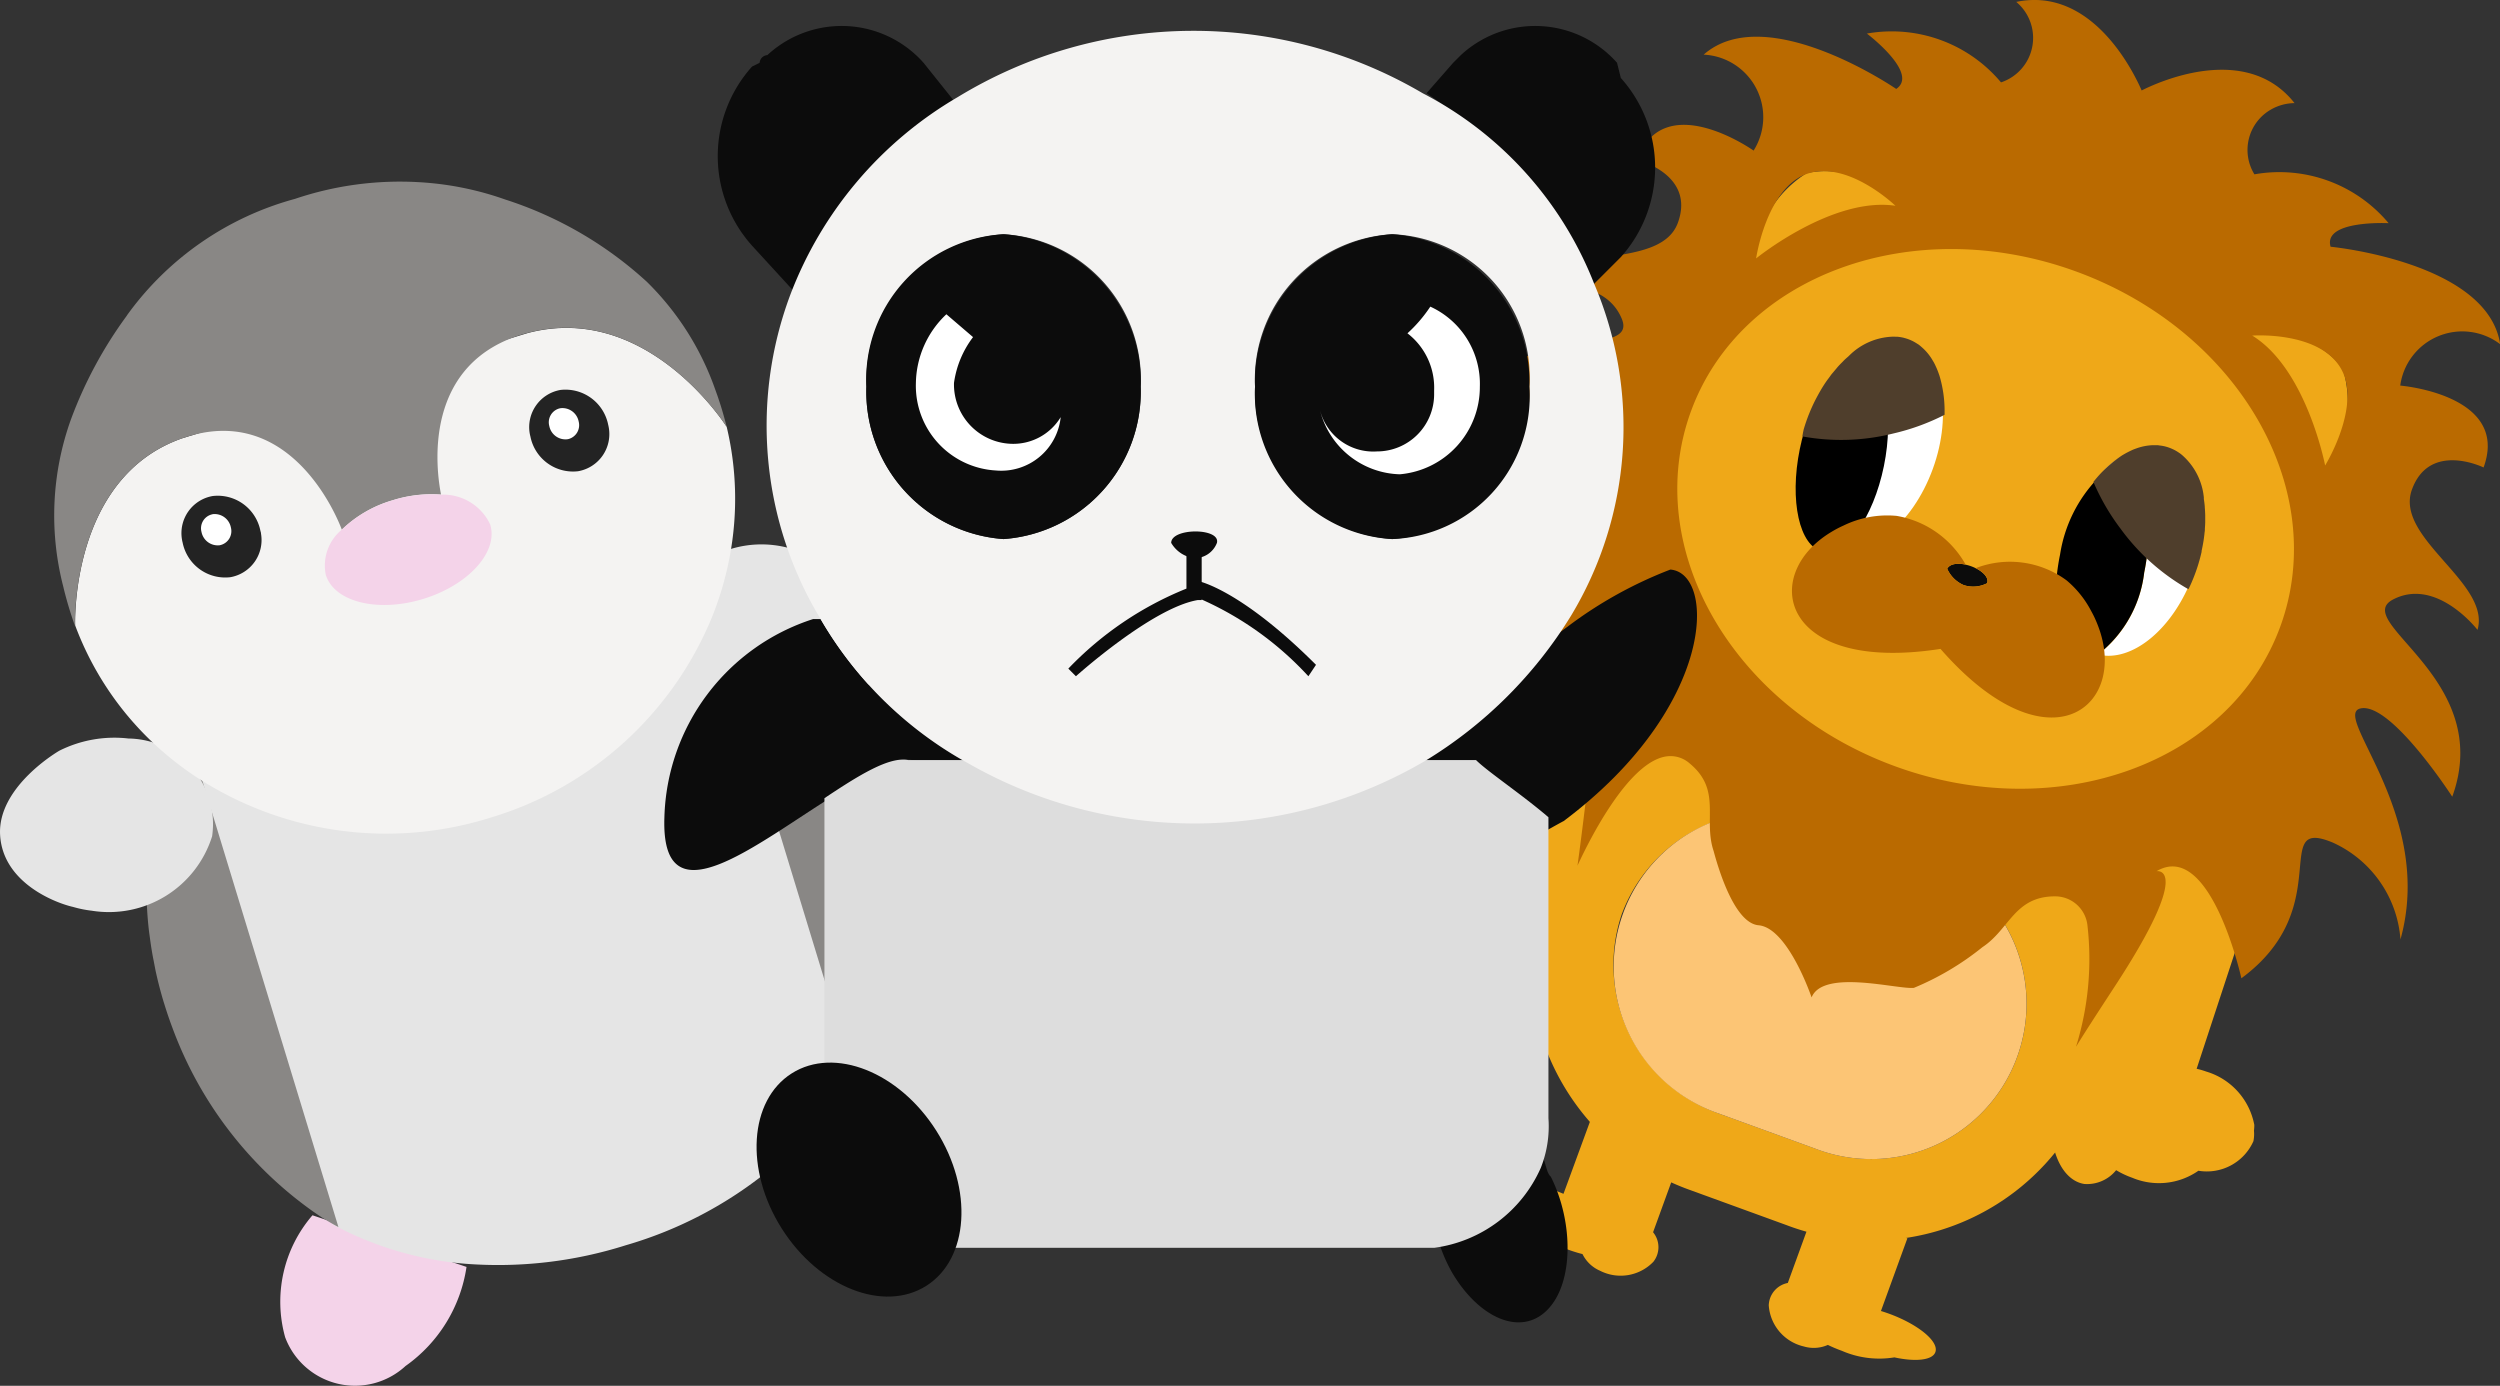 <svg xmlns="http://www.w3.org/2000/svg" viewBox="0 0 65.608 36.367"><rect x="0" y="0" width="65.608" height="36.367" fill="#333333" stroke="none"/><defs><style>.cls-1{fill:#efa818;}.cls-2{fill:#ba6a00;}.cls-3{fill:#4f3e2c;}.cls-4{fill:#fcc575;}.cls-5{fill:#0c0c0c;}.cls-6{fill:#fff;}.cls-7{fill:#f4d3e9;}.cls-8{fill:#898785;}.cls-9{fill:#e5e5e5;}.cls-10{fill:#f4f3f2;}.cls-11{fill:#232323;}.cls-12{fill:#ddd;}</style></defs><title>3Asset 1</title><g id="Layer_2" data-name="Layer 2"><g id="Layer_1-2" data-name="Layer 1"><g id="Layer_2-2" data-name="Layer 2"><g id="Layer_1-2-2" data-name="Layer 1-2"><g id="Layer_2-3" data-name="Layer 2"><g id="Layer_12" data-name="Layer 12"><path class="cls-1" d="M61.15,12.218a3.144,3.144,0,0,0,.329-2.557,2.333,2.333,0,0,0-2.061-.877A10.5,10.5,0,0,0,49.5,5.152a2.271,2.271,0,0,0-2.088-.608,2.992,2.992,0,0,0-1.357,2.044,7.5,7.5,0,0,0-2.8,3.592c-1.562,4.294,1.133,9.217,6.019,11s10.115-.262,11.678-4.557A7.485,7.485,0,0,0,61.15,12.218Z"/><path class="cls-2" d="M35.493,24.412a2.875,2.875,0,0,0,2.034,1.108,4.509,4.509,0,0,1,3.014,1.794,7.653,7.653,0,0,1-.207-1.548,5.171,5.171,0,0,0-2.71-1.163,1.946,1.946,0,0,1-1.379-.734,4.173,4.173,0,0,1-.554-2.692,2.213,2.213,0,0,1-.932-.209A5.088,5.088,0,0,0,35.493,24.412Z"/><path class="cls-3" d="M36.673,20.5c.191-1.286-1.447-1.762.027-3.2,0,0-2.664.488-2.9,2.152a1.459,1.459,0,0,0,.961,1.509,2.213,2.213,0,0,0,.932.209A.879.879,0,0,0,36.673,20.5Zm-2.109-.487-.1.053c-.479-.855.578-1.712.624-1.748l.076.09c-.011.009-1.029.834-.6,1.605Zm.452.424a1.247,1.247,0,0,1,.412-1.622l.067.1a1.119,1.119,0,0,0-.375,1.474Zm.59.414a1.048,1.048,0,0,1,.135-1.347l.072.093c-.021.015-.491.382-.1,1.206Z"/><path class="cls-4" d="M35.085,18.322c-.045.036-1.1.894-.624,1.749l.1-.054c-.432-.771.585-1.6.595-1.605Z"/><path class="cls-4" d="M35.5,18.915l-.068-.095a1.246,1.246,0,0,0-.412,1.621l.1-.052A1.118,1.118,0,0,1,35.5,18.915Z"/><path class="cls-4" d="M35.813,19.6l-.072-.092a1.046,1.046,0,0,0-.134,1.346l.107-.047C35.322,19.983,35.793,19.616,35.813,19.6Z"/><path class="cls-1" d="M40.5,23.21a6.327,6.327,0,0,0,3.881,8.03l2.5.91A6.221,6.221,0,1,0,51.14,20.461l-2.5-.91A6.326,6.326,0,0,0,40.5,23.21Zm2.071.753a4.138,4.138,0,0,1,5.33-2.4l2.5.911a4.077,4.077,0,1,1-2.787,7.66l-2.5-.91a4.138,4.138,0,0,1-2.544-5.262Z"/><path class="cls-4" d="M47.9,21.564l2.5.911a4.077,4.077,0,1,1-2.787,7.66l-2.5-.91A4.077,4.077,0,1,1,47.9,21.564Z"/><path class="cls-1" d="M59.137,29.948a1.338,1.338,0,0,1-1.444.776,1.808,1.808,0,0,1-1.734.185,2.3,2.3,0,0,1-.425-.2.976.976,0,0,1-.836.362c-.635-.1-1.006-1.043-.827-2.11a2.448,2.448,0,0,1,.857-1.585l.743-2.26L56.484,21.9A2.47,2.47,0,0,1,59.3,23.019l-1.653,5.029a2.131,2.131,0,0,1,.248.072,1.811,1.811,0,0,1,1.265,1.4,1.107,1.107,0,0,1-.009.152A.956.956,0,0,1,59.137,29.948Z"/><path class="cls-1" d="M36.254,21.574a1.338,1.338,0,0,0,.608,1.522,1.806,1.806,0,0,0,1.209,1.257,2.4,2.4,0,0,0,.456.117.972.972,0,0,0,.409.814c.549.334,1.44-.152,1.989-1.085a2.454,2.454,0,0,0,.362-1.765l.883-2.209,1.291-3.117a2.474,2.474,0,0,0-2.881-.949l-1.965,4.915a2.37,2.37,0,0,0-.236-.1,1.809,1.809,0,0,0-1.871.263,1.2,1.2,0,0,0-.091.121A1,1,0,0,0,36.254,21.574Z"/><path class="cls-1" d="M44,30.638l-.618,1.7a.617.617,0,0,1,.007.776,1.192,1.192,0,0,1-1.4.234.917.917,0,0,1-.459-.437,3.9,3.9,0,0,1-.381-.118,2.452,2.452,0,0,1-1.166-.754c-.5-.263-.813-.582-.736-.8.1-.276.81-.272,1.584.01q.1.039.2.081l.7-1.909Z"/><path class="cls-1" d="M47.536,31.969l-.618,1.7a.616.616,0,0,0-.5.59,1.191,1.191,0,0,0,.919,1.076.916.916,0,0,0,.632-.04,3.82,3.82,0,0,0,.368.155,2.461,2.461,0,0,0,1.378.172c.555.121,1,.076,1.075-.138.1-.276-.446-.728-1.22-1.01-.07-.025-.139-.048-.208-.069l.694-1.909Z"/><path class="cls-2" d="M42.735,17.827s-.645-.776-1.1,3.029c-.107.891-.183,1.479-.237,1.861.341-.737,1.367-2.762,2.36-2.87a.757.757,0,0,1,.587.19c.846.7.345,1.465.627,2.3.152.567.57,1.891,1.178,1.945.775.068,1.392,1.893,1.392,1.893.307-.751,2.242-.207,2.684-.25a7.32,7.32,0,0,0,1.8-1.069c.714-.47.838-1.338,1.915-1.333a.853.853,0,0,1,.84.76,7.739,7.739,0,0,1-.3,3.188c.2-.328.523-.827,1.014-1.579,2.1-3.209,1.1-3.029,1.1-3.029,1.419-.837,2.226,2.81,2.226,2.81a4.424,4.424,0,0,0,.428-.357c1.89-1.795.4-3.865,1.98-3.2a3.036,3.036,0,0,1,1.767,2.538c.914-3.277-1.841-5.905-1.041-6.064s2.4,2.318,2.4,2.318c1.13-3.108-2.691-4.589-1.549-5.178s2.212.8,2.212.8c.357-1.236-2.185-2.407-1.721-3.682s1.88-.58,1.88-.58c.7-1.913-2.187-2.149-2.187-2.149a1.643,1.643,0,0,1,2.622-1.087c-.328-2.16-4.45-2.557-4.45-2.557-.207-.707,1.523-.618,1.523-.618a3.739,3.739,0,0,0-3.522-1.282A1.221,1.221,0,0,1,59.6,2.873a1.269,1.269,0,0,1,.616-.167c-1.284-1.628-3.639-.522-4.012-.332C56.036,1.989,54.942-.372,52.913.05a1.23,1.23,0,0,1-.4,2.112A3.74,3.74,0,0,0,48.993.881s1.383,1.044.77,1.453c0,0-3.414-2.345-5.053-.9a1.643,1.643,0,0,1,1.31,2.518s-2.36-1.671-3.056.242c0,0,1.533.377,1.069,1.652s-3.165.539-3.686,1.716c0,0,1.716-.381,2.212.8s-3.383-.135-4.514,2.973c0,0,2.821-.869,3.332-.232s-3.288.88-4.694,3.978a3.034,3.034,0,0,1,2.984-.809c1.75.546-1.186,1.221-.442,4.276,0,0,.084-.065.224-.163C40.148,17.9,42.278,16.533,42.735,17.827ZM61.419,9.648c.587.968-.4,2.568-.4,2.568s-.487-2.534-1.913-3.409C59.107,8.807,60.831,8.681,61.419,9.648ZM47.431,4.559C48.5,4.2,49.742,5.4,49.742,5.4c-1.655-.246-3.656,1.382-3.656,1.382S46.359,4.923,47.431,4.559Zm7.042,2.562c4.272,1.555,6.678,5.723,5.373,9.311s-5.827,5.236-10.1,3.682-6.678-5.723-5.373-9.311S50.2,5.567,54.473,7.121Z"/><path class="cls-5" d="M51.1,14.925a.835.835,0,0,0,.436.431.8.8,0,0,0,.611-.05c.053-.144-.1-.295-.3-.395a1.135,1.135,0,0,0-.266-.093C51.375,14.772,51.174,14.792,51.1,14.925Z"/><ellipse class="cls-6" cx="49.081" cy="11.706" rx="2.839" ry="1.748" transform="translate(21.3 53.828) rotate(-70.008)"/><ellipse cx="48.336" cy="12.006" rx="2.517" ry="1.126" transform="translate(26.901 56.962) rotate(-78.457)"/><path class="cls-3" d="M47.3,11.453h0a5.654,5.654,0,0,0,2.395-.079,5.825,5.825,0,0,0,1.336-.488h0V10.88A3.219,3.219,0,0,0,50.9,9.867c-.008-.027-.018-.052-.027-.078-.017-.047-.035-.094-.055-.138s-.037-.082-.057-.12c-.011-.022-.024-.043-.037-.064a1.358,1.358,0,0,0-.271-.338c-.028-.025-.055-.049-.084-.072s-.041-.028-.062-.041a1.2,1.2,0,0,0-.12-.069l-.048-.022a1.062,1.062,0,0,0-.15-.052l-.034-.01a1.3,1.3,0,0,0-.162-.026l-.041,0a.961.961,0,0,0-.12,0,1.7,1.7,0,0,0-1.1.492l-.028.027c-.048.042-.1.086-.142.133l-.013.013c-.051.051-.1.1-.149.16l-.013.016c-.034.039-.065.078-.1.118s-.074.1-.109.145c-.019.025-.038.051-.056.077-.044.064-.085.129-.124.193l-.017.03c-.042.071-.08.141-.116.209l-.011.021a4.528,4.528,0,0,0-.32.8C47.309,11.383,47.3,11.453,47.3,11.453Z"/><path class="cls-6" d="M57.557,15.085c.536-1.473.236-2.935-.672-3.266a1.759,1.759,0,0,0-1.821.721.733.733,0,0,1,.613-.217c.609.13.875,1.34.594,2.7a3.2,3.2,0,0,1-1.208,2.155C55.952,17.393,57.044,16.5,57.557,15.085Z"/><path d="M56.271,15.023c.281-1.361.015-2.57-.594-2.7a.733.733,0,0,0-.614.217,3.7,3.7,0,0,0-1,2.011c-.281,1.361-.015,2.57.594,2.7a.612.612,0,0,0,.4-.074A3.2,3.2,0,0,0,56.271,15.023Z"/><path class="cls-3" d="M57.431,15.463h0a5.639,5.639,0,0,1-1.782-1.59,5.8,5.8,0,0,1-.71-1.223h0l0-.005a3.238,3.238,0,0,1,.742-.688c.023-.015.047-.028.07-.042.044-.025.087-.048.13-.069s.081-.039.12-.055l.069-.025a1.425,1.425,0,0,1,.424-.083c.037,0,.073,0,.11,0s.049.005.074.008a1.227,1.227,0,0,1,.135.023l.051.014a1.152,1.152,0,0,1,.148.056l.033.015a1.171,1.171,0,0,1,.14.083l.034.023a1.133,1.133,0,0,1,.091.078,1.694,1.694,0,0,1,.526,1.074l0,.039c.01.062.018.127.024.192v.018c.006.071.01.143.012.217v.02c0,.051,0,.1,0,.151s-.005.12-.009.179c0,.031,0,.063-.007.094-.007.077-.017.152-.028.225l-.006.035c-.013.08-.029.158-.045.232l0,.023a4.5,4.5,0,0,1-.266.811C57.465,15.4,57.431,15.463,57.431,15.463Z"/><path class="cls-2" d="M48.057,13.962c-1.887,1.134-1.322,3.72,2.868,3.067,2.783,3.184,4.874,1.584,4.176-.489a3.312,3.312,0,0,0-.144-.356c-.029-.059-.059-.115-.089-.17a2.632,2.632,0,0,0-.634-.783,2.5,2.5,0,0,0-2.385-.321c.2.1.349.251.3.395a.793.793,0,0,1-.612.05.831.831,0,0,1-.436-.431c.077-.133.278-.152.484-.107a2.572,2.572,0,0,0-1.814-1.279,2.622,2.622,0,0,0-1.389.253A2.835,2.835,0,0,0,48.057,13.962Z"/></g></g><g id="Layer_12-2" data-name="Layer 12"><g id="legs"><path id="right" class="cls-7" d="M8.2,31.893a3.47,3.47,0,0,0-.717,3.2,1.957,1.957,0,0,0,3.16.755,3.88,3.88,0,0,0,1.6-2.6Z"/><path id="left" class="cls-7" d="M20.218,30.791a3.2,3.2,0,0,0,2.99.977,2.271,2.271,0,0,0,1.861-2.616,2.39,2.39,0,0,0-.12-.436,3.08,3.08,0,0,0-2.118-1.853Z"/></g><g id="body"><path id="left_hand" data-name="left hand" class="cls-8" d="M20.316,14.661a3.1,3.1,0,0,0-1.232-.071,8.467,8.467,0,0,1-.443,1.555l3.644,11.96h0v.011a4.964,4.964,0,0,0,.21-.471c.056-.143.119-.319.184-.52a10.219,10.219,0,0,0,.464-2.548,10.95,10.95,0,0,0-.263-3.057h0c-.028-.118-.057-.238-.089-.358-.037-.14-.077-.28-.12-.422s-.087-.275-.133-.408a11.2,11.2,0,0,0-.737-1.689,1.547,1.547,0,0,0,.945-1.276A2.939,2.939,0,0,0,20.316,14.661Z"/><path id="belly" class="cls-9" d="M5.128,20.3,8.734,32.134h0a8.859,8.859,0,0,0,3.49,1.032,11.085,11.085,0,0,0,4.2-.487,10.628,10.628,0,0,0,3.77-1.978,8.253,8.253,0,0,0,2.136-2.713h0L18.681,16.029Z"/><path id="right_hand" data-name="right hand" class="cls-8" d="M8.878,32.2V32.19h0L5.269,20.352a8.126,8.126,0,0,1-.812-.607c-.016.041-.031.081-.047.126a3.169,3.169,0,0,0-1.714-.38A2.189,2.189,0,0,0,.388,21.553v.187a2.616,2.616,0,0,0,2.877,1.937,2.95,2.95,0,0,0,.583-.092h0c.008.256.025.519.055.79.008.074.019.149.029.224s.019.141.03.213c.016.108.035.216.055.326l.016.078c.02.1.038.209.062.315l.009.04q.037.165.081.333c.036.138.075.278.119.42s.09.285.139.424c.029.084.06.166.09.248.016.041.031.083.047.123A10.239,10.239,0,0,0,8.226,31.8l.09.062A5.606,5.606,0,0,0,8.878,32.2Z"/><path id="righthand" class="cls-9" d="M1.559,19.7a3.226,3.226,0,0,1,1.813-.319A2.248,2.248,0,0,1,5.59,21.656a2.556,2.556,0,0,1-.023.29A2.838,2.838,0,0,1,2.408,23.9a2.951,2.951,0,0,1-.493-.1h0c-.4-.088-1.834-.6-1.912-1.881S1.559,19.7,1.559,19.7Z"/><path id="lefthand" class="cls-9" d="M19.832,18.925a3.167,3.167,0,0,1-1.4-1.135,2.208,2.208,0,0,1,.239-3.114h0a2.147,2.147,0,0,1,.208-.158A2.754,2.754,0,0,1,22.331,15.6a3.257,3.257,0,0,1,.244.43h0a2.356,2.356,0,0,1-.137,2.625C21.56,19.533,19.832,18.925,19.832,18.925Z"/></g><g id="face"><path id="face-2" class="cls-10" d="M4.79,11.5c-2.935,1.019-2.819,4.838-2.816,4.916a8.136,8.136,0,0,0,2.37,3.37,8.28,8.28,0,0,0,.811.608,9.107,9.107,0,0,0,7.7,1.069,9.1,9.1,0,0,0,5.858-5.337,8.48,8.48,0,0,0,.444-1.556,8.148,8.148,0,0,0-.086-3.367C18.943,11,16.9,7.935,13.85,8.741Z"/><g id="left_eye" data-name="left eye"><circle id="hightlight" class="cls-6" cx="14.872" cy="11.185" r="0.618"/><path id="left_eye-2" data-name="left eye-2" class="cls-11" d="M15.169,12.367a.99.99,0,0,0,.808-1.143c-.005-.027-.01-.054-.017-.081a1.144,1.144,0,0,0-1.25-.91.991.991,0,0,0-.808,1.144c.005.027.011.054.018.08A1.14,1.14,0,0,0,15.169,12.367Zm-.456-1.655a.435.435,0,0,1,.473.349.377.377,0,0,1-.267.461l-.031.006a.433.433,0,0,1-.473-.349.376.376,0,0,1,.268-.461h0Z"/></g><g id="right_eye" data-name="right eye"><circle class="cls-6" cx="5.694" cy="13.947" r="0.618"/><path id="right_eye-2" data-name="right eye-2" class="cls-11" d="M6.042,15.148a.989.989,0,0,0,.808-1.141v0c0-.027-.01-.054-.017-.081a1.142,1.142,0,0,0-1.25-.909.989.989,0,0,0-.807,1.143h0a.71.71,0,0,0,.017.08A1.14,1.14,0,0,0,6.042,15.148Zm-.456-1.655a.435.435,0,0,1,.473.349.377.377,0,0,1-.267.461l-.031.007a.435.435,0,0,1-.473-.35.375.375,0,0,1,.267-.459h0Z"/></g><path id="hair-2" class="cls-8" d="M4.79,11.5c2.965-1.029,4.18,2.4,4.18,2.4h0a3.21,3.21,0,0,1,1.342-.775,3.39,3.39,0,0,1,1.262-.147c-.123-.622-.53-3.5,2.272-4.241,3.046-.807,5.093,2.262,5.22,2.459l.007.01c-.006-.024-.014-.045-.019-.068-.042-.162-.086-.32-.134-.474-.02-.067-.043-.131-.065-.2s-.053-.152-.08-.227a7.376,7.376,0,0,0-1.8-2.842,10.051,10.051,0,0,0-3.716-2.159,8.148,8.148,0,0,0-2.3-.457,8.616,8.616,0,0,0-3.218.44,8.024,8.024,0,0,0-4.4,3.044l-.014.023a11.09,11.09,0,0,0-1.468,2.728,7.456,7.456,0,0,0-.2,4.375,9.891,9.891,0,0,0,.3,1.013l.006.02h0C1.971,16.335,1.855,12.516,4.79,11.5Z"/><path id="mouth-2" class="cls-7" d="M8.97,13.9a1.219,1.219,0,0,0-.421,1.182c.218.715,1.361,1,2.553.637s1.981-1.237,1.763-1.953a1.36,1.36,0,0,0-1.291-.784,3.39,3.39,0,0,0-1.262.147A3.212,3.212,0,0,0,8.97,13.9Z"/></g></g><g id="Layer_1-3" data-name="Layer 1-3"><g id="panda"><g id="Body-2"><g id="hands"><path id="right_hand-2" data-name="right hand-2" class="cls-5" d="M23.936,19.947a7.046,7.046,0,0,0,1.5.1,10.134,10.134,0,0,1-3.9-3.8h-.2a5.626,5.626,0,0,0-3.9,5.2c-.1,2.8,2.4.7,4.5-.6C22.736,20.347,23.436,19.847,23.936,19.947Z"/><path id="left_hand-2" data-name="left hand-2" class="cls-5" d="M43.836,14.947a11.034,11.034,0,0,0-2.7,1.5,9.63,9.63,0,0,1-2.1,1.2c-.5.1-3.6.8-4.1.8a12.131,12.131,0,0,1,3.7,4.4c.1,0,2.2-1.2,2.4-1.3C45.036,18.547,45.036,15.047,43.836,14.947Z"/></g><g id="legs-2"><path id="left_leg" data-name="left leg" class="cls-5" d="M37.7,32.383a4.125,4.125,0,0,0,.4,1c.7,1.2,1.8,1.7,2.5,1s.7-2.3.1-3.5c-.1-.1-.1-.2-.2-.5C40.5,30.383,37.647,32.425,37.7,32.383Z"/></g><path id="body-3" class="cls-12" d="M23.836,19.947c-.5-.1-1.3.4-2.2,1v8.2a4.979,4.979,0,0,0,.2,1.2,3.419,3.419,0,0,0,2.5,2.3c.2,0,.5.1.7.1h12.6a3.575,3.575,0,0,0,2.8-2.1,2.958,2.958,0,0,0,.2-1.3v-7.9c-.7-.6-1.6-1.2-1.9-1.5"/><ellipse id="right_leg" data-name="right leg" class="cls-5" cx="22.543" cy="30.957" rx="2.4" ry="3.3" transform="translate(-13.063 16.86) rotate(-32.339)"/></g><g id="Head"><g id="ear"><path id="left_ear" data-name="left ear" class="cls-5" d="M25.036,2.647l-.8-1a2.871,2.871,0,0,0-4.053-.242l-.047.042a.215.215,0,0,0-.2.2l-.2.1a3.518,3.518,0,0,0,0,4.7l1.1,1.2A10.186,10.186,0,0,1,25.036,2.647Z"/><path id="right_ear" data-name="right ear" class="cls-5" d="M41.736,7.547l.8-.8a3.518,3.518,0,0,0,0-4.7l-.1-.4a2.871,2.871,0,0,0-4.053-.242l-.047.042-.2.2-.7.8A11.941,11.941,0,0,1,41.736,7.547Z"/></g><g id="face-3"><path id="face-4" class="cls-10" d="M25.436,20.047a11.965,11.965,0,0,0,12-.1,11.5,11.5,0,0,0,3.8-3.8,9.579,9.579,0,0,0,.6-8.7,9.536,9.536,0,0,0-4.5-5,11.869,11.869,0,0,0-12.2.1,10.2,10.2,0,0,0-4.4,5.2,9.8,9.8,0,0,0,.8,8.5A10.106,10.106,0,0,0,25.436,20.047Zm11.1-13.9a3.75,3.75,0,0,1,3.606,3.887l-.006.113a3.882,3.882,0,0,1-3.6,4,3.881,3.881,0,0,1-3.6-4A3.814,3.814,0,0,1,36.536,6.147Zm-6.6,4a3.882,3.882,0,0,1-3.6,4,3.881,3.881,0,0,1-3.6-4,3.882,3.882,0,0,1,3.6-4A3.817,3.817,0,0,1,29.936,10.147Z"/></g><g id="right_eye-3" data-name="right eye-3"><g id="white"><ellipse class="cls-6" cx="26.336" cy="10.247" rx="2.5" ry="2.7"/></g><path id="right_eye-4" data-name="right eye-4" class="cls-5" d="M22.736,10.147a3.881,3.881,0,0,0,3.6,4,3.882,3.882,0,0,0,3.6-4,3.883,3.883,0,0,0-3.6-4A3.816,3.816,0,0,0,22.736,10.147Zm3.4,2.2a2.226,2.226,0,0,1-2.1-2.3,2.533,2.533,0,0,1,.8-1.8l.7.6a2.57,2.57,0,0,0-.5,1.2,1.557,1.557,0,0,0,1.5,1.6,1.457,1.457,0,0,0,1.3-.7h0A1.568,1.568,0,0,1,26.136,12.347Z"/></g><g id="left_eye-3" data-name="left eye-3"><g id="white-2"><ellipse class="cls-6" cx="36.836" cy="10.447" rx="2.5" ry="2.7"/></g><path id="left_eye-4" data-name="left eye-4" class="cls-5" d="M36.536,14.147a3.748,3.748,0,0,0,3.606-3.886l-.006-.114a3.883,3.883,0,0,0-3.6-4,3.882,3.882,0,0,0-3.6,4A3.813,3.813,0,0,0,36.536,14.147Zm2.3-4a2.3,2.3,0,0,1-2.1,2.3,2.224,2.224,0,0,1-2.1-1.7h0a1.444,1.444,0,0,0,1.5,1.1,1.5,1.5,0,0,0,1.5-1.5c0-.035,0-.069,0-.1a1.8,1.8,0,0,0-.7-1.5,3.72,3.72,0,0,0,.6-.7A2.228,2.228,0,0,1,38.836,10.147Z"/></g><g id="mouth-3"><path class="cls-5" d="M30.736,14.247a.817.817,0,0,0,.6.4.623.623,0,0,0,.6-.4C32.036,13.847,30.736,13.847,30.736,14.247Z"/><path class="cls-5" d="M28.236,17.747l-.2-.2a8.885,8.885,0,0,1,3.1-2.1v-1.2h.4v1.5h-.1C30.236,15.947,28.236,17.747,28.236,17.747Z"/><path class="cls-5" d="M34.336,17.747a8.479,8.479,0,0,0-3-2.1l.1-.4s1.1.2,3.1,2.2Z"/></g></g></g></g></g></g></g></g></svg>